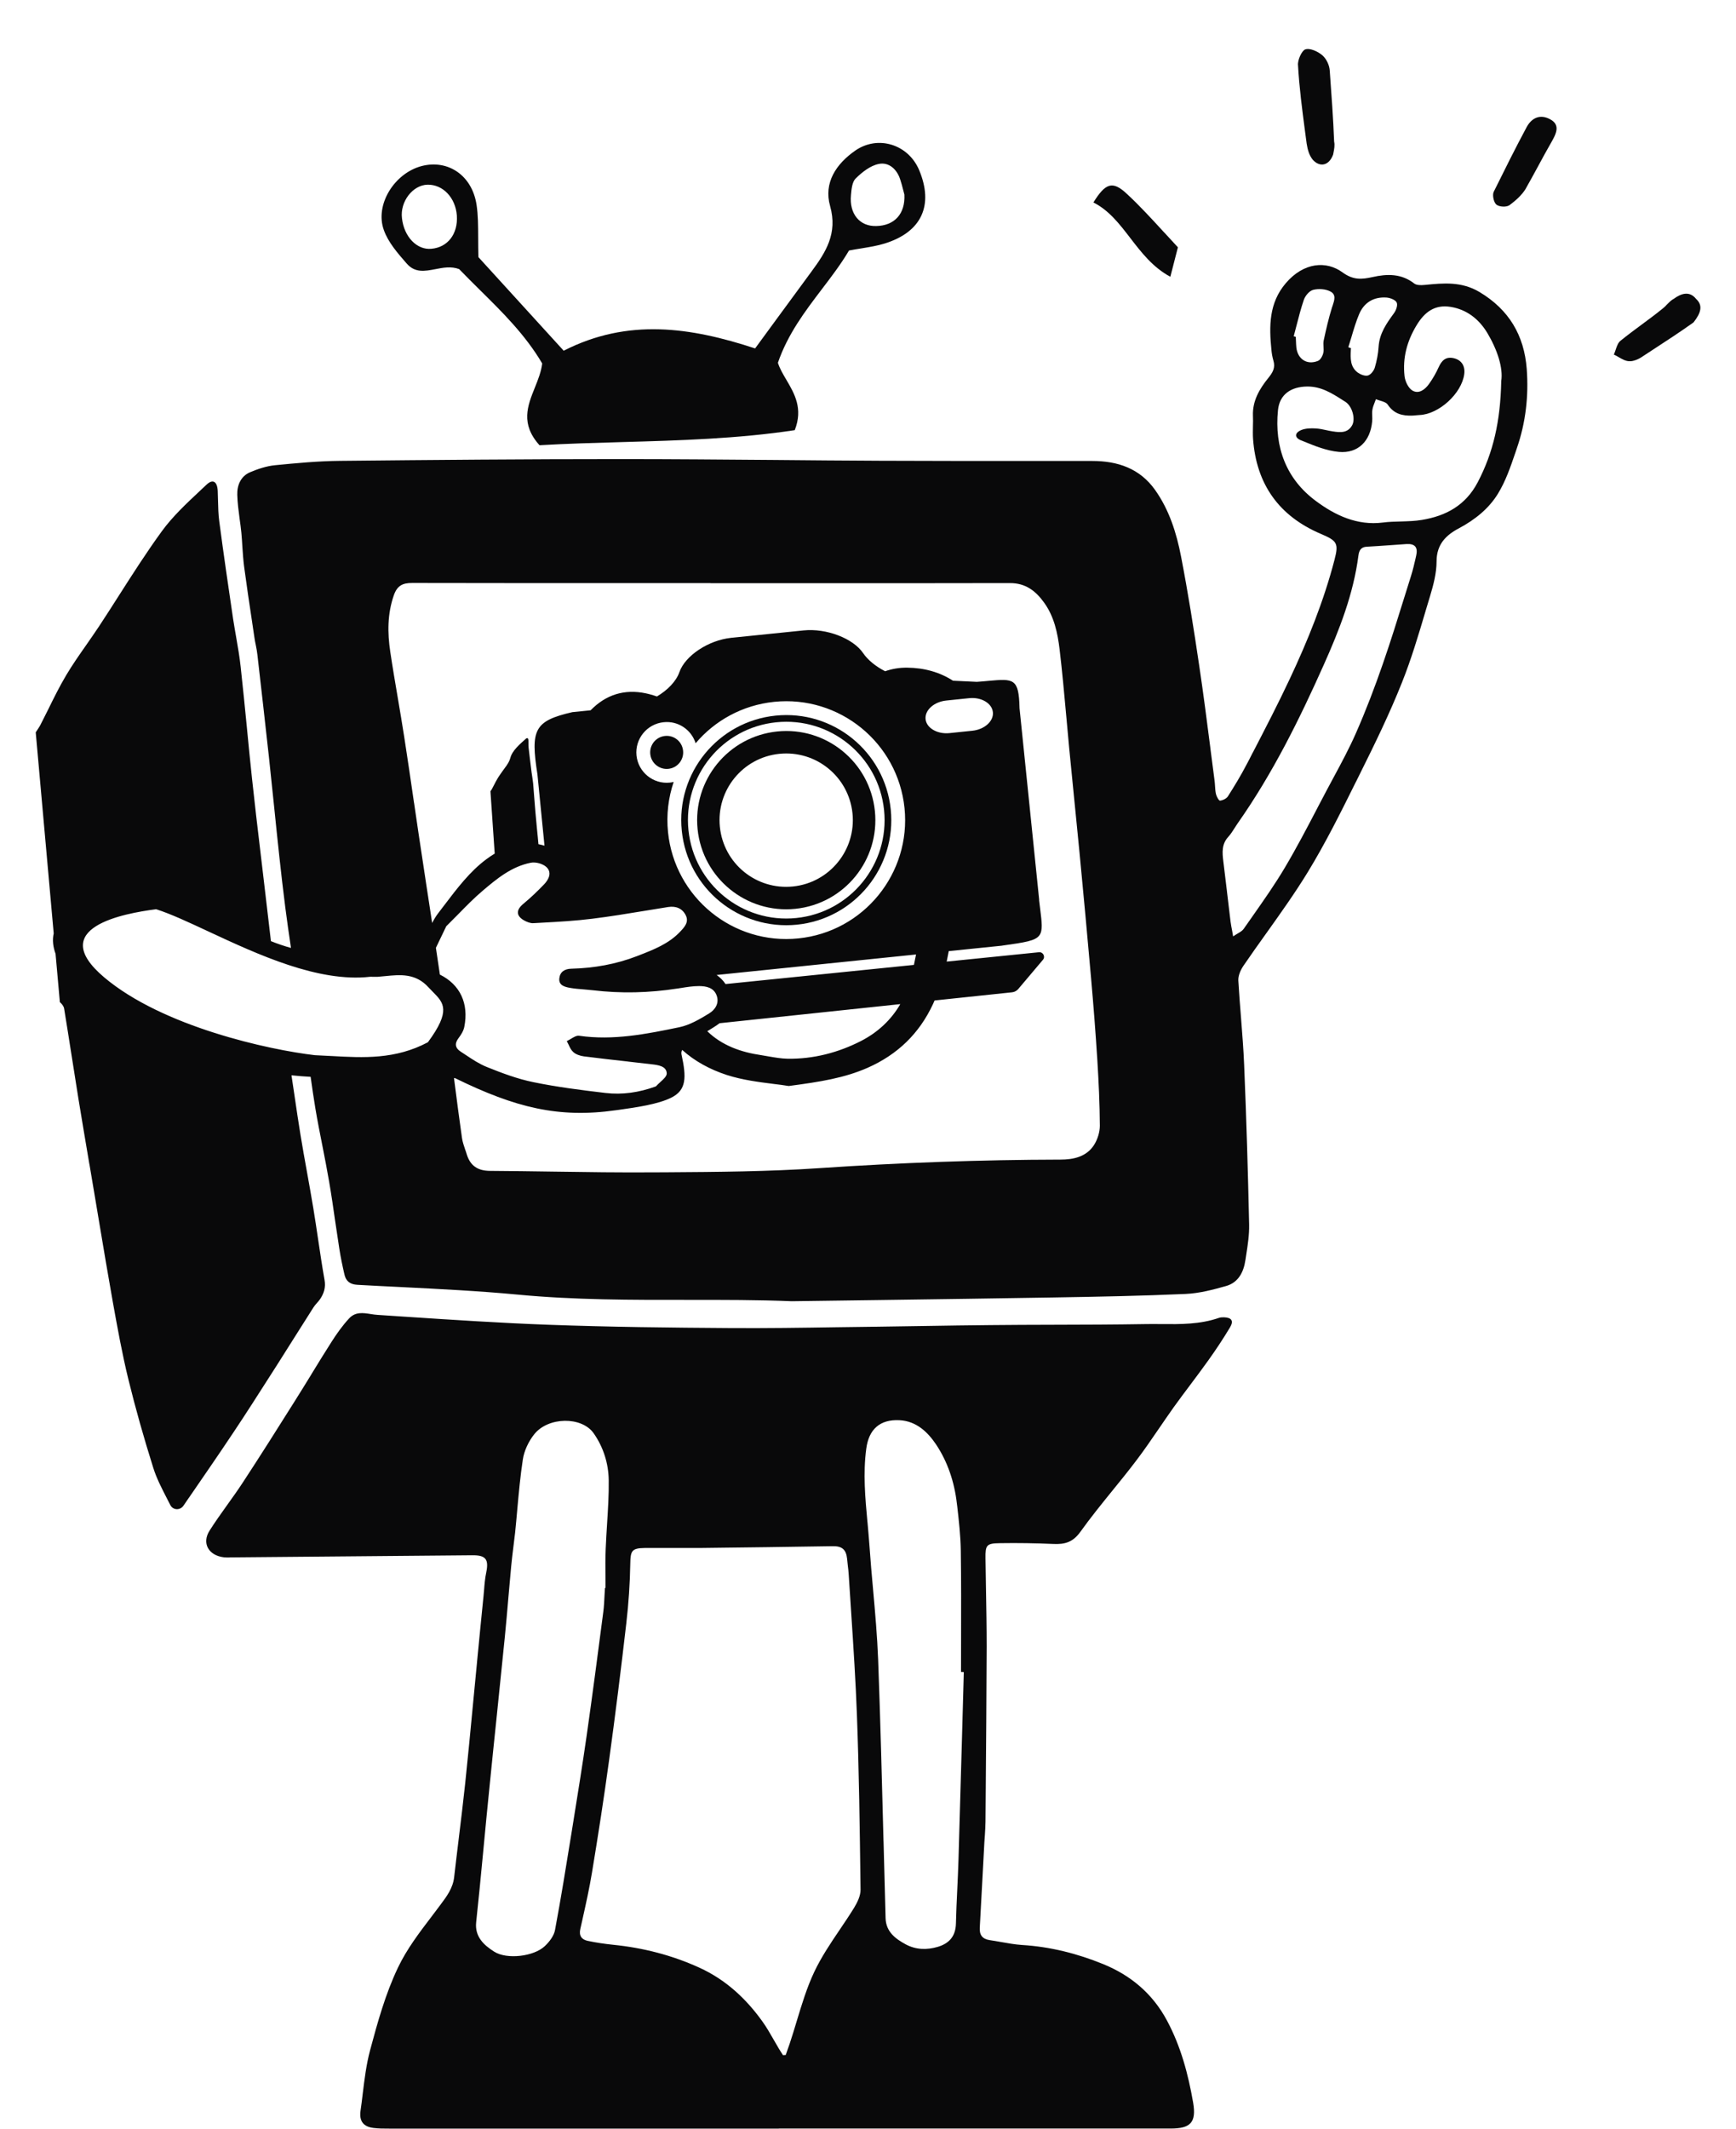 <svg width="31" height="38" viewBox="0 0 31 38" fill="none" xmlns="http://www.w3.org/2000/svg">
<path d="M23.441 2.85C23.565 2.99 23.731 2.963 23.806 2.759C23.808 2.749 23.81 2.738 23.812 2.727C23.824 2.667 23.839 2.592 23.824 2.529C23.808 2.113 23.776 1.69 23.746 1.268C23.741 1.164 23.688 1.055 23.616 0.989C23.53 0.916 23.389 0.852 23.306 0.883C23.245 0.906 23.168 1.076 23.179 1.166C23.201 1.562 23.252 1.946 23.303 2.337C23.313 2.412 23.323 2.487 23.333 2.562C23.351 2.673 23.376 2.769 23.441 2.85Z" fill="#09090A"/>
<path fill-rule="evenodd" clip-rule="evenodd" d="M15.161 4.472C15.018 4.714 14.847 4.938 14.674 5.165C14.375 5.559 14.069 5.96 13.891 6.476C13.923 6.578 13.981 6.677 14.042 6.78C14.186 7.025 14.344 7.293 14.192 7.679C13.177 7.833 12.136 7.863 11.103 7.892C10.611 7.906 10.12 7.92 9.634 7.948C9.29 7.566 9.421 7.242 9.551 6.919C9.608 6.777 9.665 6.635 9.682 6.488C9.383 5.979 8.968 5.57 8.566 5.173C8.441 5.049 8.318 4.927 8.199 4.804C8.056 4.75 7.912 4.778 7.774 4.805C7.587 4.841 7.411 4.875 7.263 4.705L7.254 4.695C7.099 4.517 6.933 4.327 6.855 4.109C6.689 3.655 7.044 3.09 7.531 2.964C8 2.843 8.43 3.13 8.51 3.656C8.538 3.84 8.538 4.03 8.539 4.248V4.248C8.539 4.355 8.54 4.468 8.543 4.59C9.01 5.103 9.524 5.667 10.066 6.261C11.214 5.675 12.335 5.842 13.484 6.22C13.618 6.037 13.749 5.859 13.878 5.682C14.085 5.399 14.288 5.122 14.492 4.846C14.747 4.501 14.96 4.168 14.824 3.681C14.704 3.262 14.932 2.925 15.276 2.686C15.68 2.409 16.218 2.577 16.412 3.033C16.677 3.662 16.46 4.142 15.798 4.347C15.669 4.387 15.534 4.409 15.389 4.433C15.316 4.444 15.24 4.457 15.161 4.472ZM16.126 3.383L16.126 3.383C16.112 3.328 16.096 3.266 16.075 3.203C16.015 3.016 15.868 2.89 15.692 2.927C15.54 2.957 15.394 3.074 15.279 3.187C15.217 3.248 15.205 3.378 15.196 3.48L15.196 3.482C15.163 3.819 15.353 4.045 15.649 4.035C15.972 4.028 16.167 3.819 16.15 3.474C16.142 3.448 16.134 3.417 16.126 3.383ZM8.158 3.848C8.134 3.528 7.91 3.293 7.636 3.297C7.371 3.302 7.141 3.599 7.178 3.896C7.215 4.228 7.445 4.466 7.703 4.441C7.995 4.416 8.18 4.177 8.158 3.848Z" fill="#09090A"/>
<path fill-rule="evenodd" clip-rule="evenodd" d="M15.623 14.478C15.533 13.604 14.752 12.968 13.878 13.058C13.004 13.148 12.368 13.929 12.457 14.803C12.547 15.678 13.329 16.314 14.203 16.224C15.077 16.134 15.713 15.353 15.623 14.478ZM14.16 15.825C14.815 15.758 15.29 15.172 15.223 14.519C15.155 13.864 14.572 13.39 13.917 13.457C13.262 13.524 12.788 14.109 12.855 14.762C12.922 15.417 13.505 15.892 14.16 15.825Z" fill="#09090A"/>
<path fill-rule="evenodd" clip-rule="evenodd" d="M13.849 12.775C14.879 12.669 15.8 13.419 15.906 14.449C16.012 15.48 15.262 16.401 14.232 16.507C13.201 16.612 12.28 15.863 12.175 14.832C12.069 13.802 12.819 12.881 13.849 12.775ZM13.861 12.894C14.826 12.795 15.688 13.497 15.787 14.462C15.886 15.426 15.184 16.289 14.22 16.388C13.255 16.487 12.393 15.785 12.294 14.82C12.195 13.855 12.896 12.993 13.861 12.894Z" fill="#09090A"/>
<path d="M12.198 13.402C12.182 13.238 12.036 13.121 11.876 13.138L11.875 13.138C11.713 13.155 11.595 13.3 11.612 13.462C11.628 13.623 11.774 13.742 11.935 13.725C12.097 13.709 12.215 13.563 12.198 13.402Z" fill="#09090A"/>
<path fill-rule="evenodd" clip-rule="evenodd" d="M15.696 23.208L15.697 23.208C16.764 23.193 17.784 23.179 18.805 23.162C19.595 23.149 20.384 23.134 21.173 23.099C21.416 23.088 21.66 23.024 21.896 22.957C22.113 22.895 22.208 22.709 22.239 22.497C22.241 22.49 22.242 22.482 22.243 22.474L22.246 22.452L22.254 22.401C22.282 22.222 22.309 22.043 22.306 21.864C22.285 20.913 22.257 19.962 22.217 19.011C22.206 18.734 22.183 18.457 22.162 18.181L22.162 18.18C22.144 17.955 22.126 17.729 22.113 17.503C22.109 17.418 22.152 17.318 22.202 17.244C22.336 17.047 22.475 16.853 22.614 16.658L22.615 16.657C22.87 16.299 23.125 15.942 23.353 15.569C23.669 15.052 23.94 14.507 24.21 13.963L24.215 13.954C24.235 13.912 24.256 13.871 24.277 13.829C24.546 13.289 24.812 12.745 25.035 12.184C25.201 11.769 25.329 11.338 25.457 10.907L25.457 10.906C25.483 10.819 25.509 10.732 25.536 10.644C25.597 10.442 25.653 10.229 25.653 10.02C25.654 9.716 25.822 9.552 26.054 9.43C26.337 9.279 26.586 9.08 26.748 8.815C26.886 8.591 26.974 8.334 27.06 8.081L27.061 8.078C27.07 8.051 27.079 8.024 27.088 7.998C27.246 7.541 27.299 7.065 27.263 6.585C27.217 5.987 26.947 5.528 26.418 5.212C26.099 5.023 25.78 5.053 25.447 5.086L25.433 5.087C25.374 5.093 25.296 5.093 25.254 5.061C25.024 4.881 24.768 4.888 24.51 4.946C24.315 4.989 24.165 5.002 23.974 4.863C23.687 4.652 23.281 4.68 22.96 5.056C22.659 5.409 22.661 5.823 22.704 6.248C22.71 6.311 22.721 6.375 22.739 6.436C22.778 6.563 22.729 6.648 22.648 6.748C22.492 6.941 22.364 7.155 22.374 7.422C22.377 7.484 22.376 7.546 22.374 7.609V7.611C22.373 7.686 22.371 7.762 22.376 7.836C22.435 8.647 22.841 9.213 23.585 9.53C23.875 9.654 23.909 9.695 23.83 9.995C23.638 10.732 23.353 11.436 23.03 12.123C22.821 12.568 22.595 13.004 22.369 13.44L22.369 13.44L22.369 13.44L22.368 13.44L22.367 13.442L22.309 13.556C22.294 13.584 22.279 13.613 22.264 13.641C22.162 13.838 22.046 14.029 21.927 14.216C21.901 14.257 21.836 14.287 21.786 14.293C21.765 14.294 21.724 14.22 21.714 14.176C21.703 14.129 21.7 14.08 21.697 14.032C21.695 14.001 21.693 13.969 21.689 13.938C21.665 13.75 21.64 13.563 21.616 13.375L21.616 13.374L21.616 13.371L21.616 13.371C21.552 12.876 21.489 12.38 21.415 11.886C21.319 11.236 21.216 10.585 21.091 9.939C21.01 9.517 20.88 9.104 20.627 8.747C20.354 8.362 19.959 8.229 19.505 8.229C19.252 8.229 18.998 8.229 18.745 8.229H18.745C17.731 8.229 16.717 8.23 15.704 8.225C15.076 8.222 14.449 8.217 13.822 8.211C12.906 8.204 11.991 8.196 11.076 8.196C9.406 8.196 7.737 8.21 6.067 8.227C5.681 8.231 5.295 8.267 4.91 8.305C4.76 8.32 4.609 8.37 4.469 8.429C4.298 8.5 4.232 8.664 4.237 8.834C4.241 8.977 4.26 9.12 4.279 9.263C4.291 9.345 4.302 9.428 4.31 9.51C4.318 9.593 4.323 9.676 4.328 9.759C4.336 9.878 4.344 9.996 4.359 10.114C4.404 10.451 4.454 10.787 4.505 11.123L4.505 11.123L4.505 11.124C4.518 11.212 4.531 11.299 4.544 11.387C4.55 11.431 4.559 11.474 4.568 11.517C4.579 11.573 4.59 11.629 4.596 11.685C4.666 12.297 4.736 12.909 4.803 13.521C4.834 13.814 4.865 14.107 4.895 14.4C4.956 14.999 5.018 15.598 5.094 16.195C5.125 16.438 5.16 16.68 5.196 16.922C5.075 16.889 4.955 16.848 4.838 16.801C4.796 16.443 4.753 16.086 4.712 15.728C4.691 15.553 4.671 15.378 4.65 15.203L4.65 15.203L4.65 15.203C4.598 14.767 4.546 14.331 4.5 13.895C4.467 13.59 4.437 13.285 4.408 12.98C4.372 12.619 4.337 12.258 4.297 11.898C4.278 11.724 4.248 11.551 4.218 11.379C4.199 11.27 4.18 11.161 4.163 11.052C4.077 10.47 3.992 9.887 3.915 9.304C3.899 9.182 3.896 9.057 3.893 8.933C3.892 8.877 3.89 8.82 3.888 8.764C3.88 8.598 3.803 8.544 3.688 8.652C3.65 8.688 3.611 8.724 3.573 8.76L3.573 8.76C3.329 8.989 3.082 9.219 2.888 9.486C2.621 9.853 2.375 10.237 2.13 10.621C2.01 10.809 1.89 10.997 1.768 11.182C1.694 11.294 1.617 11.403 1.541 11.513C1.417 11.69 1.293 11.867 1.183 12.052C1.065 12.25 0.962 12.458 0.86 12.666C0.813 12.759 0.767 12.853 0.719 12.946C0.709 12.965 0.698 12.982 0.679 13.011L0.679 13.011L0.679 13.011C0.668 13.027 0.655 13.048 0.638 13.074L0.959 16.663C0.932 16.782 0.948 16.906 0.992 17.027L1.069 17.89C1.103 17.919 1.138 17.962 1.145 18.004C1.191 18.284 1.235 18.565 1.279 18.846C1.319 19.105 1.36 19.365 1.402 19.624C1.465 20.011 1.531 20.397 1.596 20.783L1.596 20.783L1.597 20.784C1.625 20.952 1.654 21.12 1.682 21.288C1.713 21.471 1.744 21.654 1.774 21.837C1.852 22.303 1.93 22.769 2.013 23.234L2.015 23.245C2.098 23.706 2.181 24.168 2.292 24.622C2.422 25.153 2.572 25.679 2.736 26.2C2.794 26.387 2.886 26.564 2.976 26.74L2.976 26.74C2.998 26.782 3.019 26.823 3.04 26.865C3.088 26.962 3.216 26.966 3.276 26.879C3.31 26.83 3.343 26.782 3.376 26.733L3.378 26.731L3.378 26.731C3.647 26.34 3.916 25.95 4.179 25.555C4.401 25.223 4.615 24.886 4.83 24.55L4.83 24.55C4.874 24.48 4.918 24.411 4.963 24.342C5.066 24.18 5.168 24.018 5.27 23.856C5.379 23.683 5.488 23.51 5.598 23.338C5.616 23.31 5.638 23.285 5.659 23.261C5.68 23.238 5.7 23.215 5.717 23.19C5.786 23.086 5.819 22.981 5.795 22.847C5.752 22.605 5.716 22.362 5.68 22.12C5.653 21.938 5.626 21.756 5.596 21.575C5.561 21.361 5.522 21.148 5.484 20.935C5.443 20.71 5.403 20.485 5.366 20.26C5.327 20.019 5.291 19.779 5.256 19.538C5.239 19.424 5.222 19.31 5.205 19.196C5.318 19.208 5.432 19.217 5.547 19.223C5.573 19.41 5.6 19.597 5.631 19.783C5.669 20.011 5.714 20.238 5.759 20.464C5.8 20.673 5.841 20.883 5.877 21.093C5.918 21.331 5.953 21.571 5.987 21.811C6.011 21.97 6.034 22.13 6.059 22.289C6.083 22.446 6.116 22.602 6.152 22.757C6.18 22.874 6.255 22.929 6.381 22.936C6.639 22.951 6.898 22.963 7.157 22.976H7.158C7.851 23.011 8.545 23.045 9.235 23.11C10.26 23.208 11.287 23.206 12.278 23.205C12.915 23.205 13.538 23.204 14.137 23.229C14.67 23.222 15.188 23.215 15.696 23.208H15.696ZM7.605 15.745C7.642 15.989 7.68 16.233 7.717 16.477C7.747 16.418 7.781 16.36 7.822 16.306C7.861 16.256 7.899 16.205 7.938 16.154L7.938 16.154C8.162 15.859 8.392 15.556 8.683 15.34C8.734 15.302 8.784 15.268 8.834 15.238L8.758 14.126L8.76 14.122L8.762 14.119C8.765 14.116 8.767 14.113 8.768 14.111C8.771 14.106 8.774 14.103 8.775 14.1C8.777 14.098 8.778 14.097 8.779 14.095C8.791 14.072 8.803 14.049 8.815 14.027L8.815 14.027C8.841 13.976 8.867 13.925 8.897 13.877C8.926 13.832 8.957 13.789 8.988 13.746C9.008 13.719 9.027 13.693 9.046 13.666C9.092 13.599 9.103 13.564 9.113 13.53C9.124 13.494 9.134 13.46 9.186 13.391C9.236 13.327 9.297 13.271 9.359 13.216L9.375 13.202C9.379 13.198 9.383 13.194 9.388 13.19C9.417 13.164 9.435 13.178 9.436 13.219C9.437 13.233 9.437 13.247 9.437 13.261C9.437 13.291 9.437 13.322 9.44 13.352C9.456 13.496 9.474 13.64 9.492 13.784C9.496 13.811 9.5 13.838 9.504 13.865L9.504 13.865L9.504 13.865L9.504 13.865C9.51 13.908 9.517 13.95 9.521 13.993C9.529 14.082 9.536 14.172 9.542 14.261L9.542 14.261C9.548 14.336 9.554 14.412 9.56 14.487C9.569 14.595 9.58 14.702 9.59 14.81C9.595 14.853 9.599 14.896 9.603 14.94C9.607 14.983 9.611 15.026 9.615 15.07C9.651 15.077 9.687 15.086 9.723 15.097L9.597 13.824C9.472 13.024 9.541 12.87 10.22 12.713L10.546 12.68C10.562 12.663 10.579 12.647 10.597 12.631C10.881 12.369 11.22 12.292 11.604 12.394C11.648 12.406 11.69 12.419 11.731 12.433C11.924 12.318 12.075 12.162 12.132 11.999C12.234 11.705 12.651 11.428 13.058 11.386L14.349 11.254C14.756 11.212 15.236 11.395 15.415 11.662C15.497 11.782 15.638 11.897 15.806 11.983C15.929 11.939 16.062 11.917 16.203 11.919C16.505 11.922 16.781 11.999 17.018 12.152L17.443 12.172C17.518 12.167 17.586 12.161 17.647 12.155C18.102 12.114 18.194 12.106 18.206 12.642L18.557 16.066L18.555 16.066C18.562 16.122 18.568 16.174 18.574 16.222L18.574 16.222L18.574 16.222C18.605 16.471 18.622 16.608 18.563 16.693C18.492 16.797 18.306 16.823 17.894 16.881L17.891 16.882L16.942 16.979C16.93 17.042 16.918 17.104 16.905 17.166L18.552 16.999C18.626 16.991 18.672 17.077 18.624 17.134L18.182 17.657C18.154 17.689 18.115 17.71 18.073 17.714L16.689 17.86C16.679 17.884 16.669 17.907 16.658 17.93C16.415 18.449 16.031 18.823 15.497 19.06C15.082 19.243 14.653 19.312 14.084 19.387C14.002 19.373 13.908 19.361 13.807 19.349L13.807 19.349C13.555 19.317 13.258 19.28 12.978 19.19C12.673 19.09 12.404 18.943 12.182 18.743C12.168 18.77 12.164 18.797 12.17 18.825C12.259 19.232 12.26 19.458 11.989 19.594C11.75 19.714 11.359 19.769 11.047 19.813L10.994 19.82C9.978 19.964 9.204 19.775 8.129 19.248L8.107 19.244L8.113 19.292C8.157 19.634 8.201 19.976 8.25 20.317C8.26 20.385 8.283 20.451 8.305 20.517C8.316 20.547 8.326 20.576 8.335 20.607C8.398 20.812 8.533 20.901 8.75 20.902C9.127 20.904 9.504 20.91 9.88 20.915L9.88 20.915C10.474 20.924 11.067 20.932 11.66 20.928L11.9 20.927C12.811 20.921 13.725 20.915 14.633 20.853C16.067 20.756 17.501 20.704 18.938 20.701C19.163 20.701 19.402 20.653 19.538 20.437C19.599 20.34 19.64 20.211 19.64 20.096C19.638 19.703 19.619 19.31 19.595 18.919C19.564 18.431 19.526 17.944 19.483 17.456C19.418 16.71 19.348 15.965 19.277 15.22C19.243 14.87 19.208 14.519 19.173 14.169L19.173 14.169C19.146 13.896 19.119 13.622 19.092 13.349C19.074 13.159 19.057 12.969 19.04 12.779C19.004 12.382 18.968 11.984 18.921 11.589C18.886 11.301 18.825 11.011 18.65 10.765C18.499 10.552 18.317 10.408 18.034 10.409C16.698 10.412 15.362 10.412 14.026 10.411C13.58 10.411 13.135 10.411 12.69 10.411V10.409C12.28 10.409 11.87 10.409 11.46 10.409H11.46C10.093 10.41 8.727 10.41 7.362 10.407C7.192 10.406 7.093 10.452 7.032 10.628C6.917 10.961 6.918 11.296 6.969 11.635C7.01 11.911 7.057 12.186 7.104 12.462L7.104 12.462C7.143 12.695 7.183 12.927 7.219 13.16C7.28 13.552 7.337 13.944 7.394 14.337L7.394 14.337L7.395 14.338C7.418 14.502 7.442 14.666 7.467 14.83L7.486 14.957C7.526 15.219 7.565 15.482 7.605 15.744L7.605 15.745ZM7.784 16.92C7.808 17.079 7.831 17.238 7.855 17.398C8.215 17.576 8.375 17.913 8.291 18.332C8.277 18.403 8.234 18.472 8.189 18.531C8.113 18.63 8.129 18.71 8.226 18.773C8.257 18.793 8.288 18.813 8.319 18.834C8.439 18.914 8.56 18.994 8.692 19.047C8.96 19.155 9.236 19.259 9.518 19.317C9.944 19.405 10.378 19.46 10.811 19.511C11.113 19.547 11.412 19.502 11.7 19.398C11.701 19.398 11.702 19.397 11.703 19.397L11.703 19.397L11.704 19.397C11.707 19.396 11.711 19.395 11.714 19.392C11.735 19.369 11.761 19.345 11.788 19.32C11.848 19.266 11.909 19.211 11.906 19.16C11.9 19.031 11.751 19.012 11.635 18.999C11.495 18.982 11.356 18.966 11.216 18.951L11.215 18.951L11.214 18.95L11.214 18.95L11.213 18.95L11.213 18.95L11.213 18.95C10.951 18.921 10.688 18.891 10.427 18.858C10.359 18.849 10.282 18.823 10.235 18.779C10.198 18.745 10.175 18.697 10.153 18.648L10.153 18.648C10.143 18.627 10.132 18.605 10.121 18.585C10.145 18.574 10.168 18.56 10.193 18.546C10.244 18.515 10.296 18.483 10.342 18.49C10.952 18.578 11.545 18.459 12.134 18.337C12.319 18.298 12.497 18.193 12.662 18.092C12.768 18.027 12.849 17.912 12.797 17.77C12.745 17.629 12.61 17.604 12.485 17.603C12.376 17.603 12.266 17.62 12.157 17.638C12.147 17.639 12.137 17.641 12.128 17.642L12.114 17.645C12.108 17.645 12.102 17.646 12.096 17.647C11.592 17.725 11.088 17.738 10.581 17.677C10.528 17.671 10.475 17.666 10.422 17.662C10.34 17.656 10.258 17.649 10.178 17.635C10.086 17.618 9.973 17.592 9.988 17.463C10.001 17.349 10.083 17.296 10.201 17.293C10.606 17.283 11.002 17.213 11.378 17.067L11.409 17.055C11.673 16.952 11.942 16.848 12.145 16.633L12.146 16.632C12.223 16.55 12.305 16.462 12.247 16.342C12.186 16.216 12.07 16.17 11.93 16.192C11.793 16.214 11.655 16.236 11.517 16.259L11.517 16.259L11.517 16.259C11.204 16.311 10.89 16.362 10.576 16.401C10.282 16.438 9.985 16.455 9.688 16.471L9.688 16.471C9.634 16.474 9.581 16.477 9.527 16.48C9.471 16.484 9.407 16.458 9.357 16.43C9.212 16.347 9.216 16.242 9.345 16.135C9.476 16.027 9.599 15.909 9.717 15.786C9.801 15.698 9.86 15.574 9.757 15.478C9.694 15.419 9.566 15.384 9.48 15.401C9.138 15.467 8.873 15.685 8.617 15.903C8.467 16.03 8.329 16.171 8.18 16.323L8.179 16.323L8.179 16.323L8.179 16.324C8.112 16.392 8.043 16.462 7.969 16.535C7.912 16.652 7.849 16.784 7.784 16.92ZM26.808 6.802C26.793 7.519 26.666 8.078 26.389 8.607C26.173 9.021 25.822 9.21 25.393 9.281C25.27 9.302 25.144 9.305 25.018 9.309C24.91 9.312 24.802 9.314 24.696 9.328C24.235 9.387 23.84 9.198 23.5 8.945C22.968 8.553 22.755 7.983 22.821 7.323C22.849 7.039 23.055 6.903 23.343 6.9C23.592 6.898 23.782 7.019 23.974 7.141L23.994 7.154C24.004 7.16 24.014 7.166 24.023 7.172C24.148 7.25 24.206 7.475 24.148 7.587C24.07 7.734 23.933 7.722 23.799 7.701C23.761 7.696 23.722 7.687 23.684 7.679C23.623 7.666 23.563 7.653 23.502 7.649C23.416 7.643 23.32 7.645 23.242 7.675C23.118 7.724 23.109 7.811 23.233 7.861L23.266 7.874C23.473 7.959 23.689 8.047 23.907 8.067C24.253 8.099 24.472 7.872 24.503 7.522C24.506 7.491 24.505 7.46 24.504 7.429C24.502 7.39 24.501 7.352 24.507 7.315C24.514 7.269 24.532 7.225 24.549 7.181C24.557 7.162 24.564 7.144 24.57 7.126C24.593 7.136 24.619 7.144 24.645 7.152C24.701 7.169 24.756 7.186 24.781 7.223C24.891 7.389 25.043 7.426 25.221 7.419C25.242 7.419 25.263 7.416 25.285 7.414C25.306 7.412 25.327 7.41 25.348 7.409C25.694 7.396 26.101 7.025 26.147 6.68C26.167 6.533 26.098 6.426 25.959 6.394C25.819 6.362 25.745 6.434 25.69 6.556C25.643 6.661 25.584 6.762 25.517 6.856C25.445 6.956 25.334 7.04 25.22 6.971C25.147 6.926 25.091 6.806 25.081 6.714C25.045 6.389 25.124 6.09 25.297 5.805C25.442 5.566 25.624 5.434 25.902 5.478C26.191 5.524 26.408 5.695 26.557 5.94C26.738 6.242 26.844 6.567 26.808 6.802ZM22.02 16.716C22.014 16.678 22.007 16.644 22.002 16.613C21.99 16.552 21.981 16.502 21.974 16.452C21.953 16.273 21.931 16.094 21.91 15.915L21.91 15.914L21.91 15.912C21.888 15.734 21.867 15.555 21.845 15.376C21.826 15.221 21.813 15.072 21.932 14.941C21.976 14.893 22.011 14.837 22.047 14.781L22.047 14.781C22.066 14.752 22.084 14.722 22.104 14.694C22.725 13.81 23.202 12.847 23.64 11.865C23.919 11.242 24.169 10.602 24.258 9.915C24.269 9.831 24.3 9.765 24.405 9.76C24.539 9.753 24.672 9.743 24.804 9.734C24.909 9.726 25.014 9.719 25.119 9.712C25.268 9.704 25.323 9.772 25.289 9.919L25.279 9.963L25.279 9.964L25.279 9.964C25.255 10.068 25.231 10.173 25.199 10.274C25.161 10.396 25.123 10.518 25.085 10.639L25.085 10.64L25.084 10.642C24.959 11.045 24.833 11.449 24.695 11.847C24.55 12.267 24.391 12.684 24.212 13.09C24.095 13.356 23.957 13.613 23.819 13.869L23.819 13.869C23.779 13.943 23.739 14.017 23.7 14.091C23.641 14.202 23.583 14.314 23.524 14.425L23.524 14.426L23.524 14.426C23.337 14.784 23.15 15.141 22.944 15.488C22.769 15.784 22.57 16.066 22.372 16.349C22.318 16.426 22.264 16.503 22.21 16.58C22.187 16.614 22.149 16.637 22.101 16.665L22.101 16.665C22.076 16.68 22.049 16.696 22.02 16.716ZM24.124 6.214C24.117 6.212 24.11 6.21 24.103 6.208L24.098 6.206L24.093 6.205C24.087 6.203 24.082 6.201 24.077 6.199C24.096 6.14 24.114 6.08 24.132 6.02C24.173 5.881 24.214 5.742 24.27 5.609C24.358 5.399 24.533 5.295 24.763 5.312C24.827 5.318 24.919 5.353 24.941 5.401C24.963 5.448 24.93 5.542 24.891 5.593C24.759 5.774 24.633 5.952 24.618 6.189C24.61 6.314 24.586 6.441 24.55 6.562C24.533 6.618 24.479 6.688 24.428 6.703C24.376 6.718 24.297 6.687 24.247 6.652C24.108 6.549 24.115 6.397 24.122 6.247L24.122 6.247L24.122 6.247L24.122 6.246L24.122 6.246C24.123 6.235 24.123 6.225 24.124 6.214ZM23.107 6.004L23.102 6.003C23.119 5.942 23.134 5.881 23.15 5.819L23.15 5.819C23.19 5.662 23.231 5.505 23.283 5.352C23.308 5.279 23.383 5.19 23.451 5.174C23.547 5.15 23.674 5.158 23.76 5.205C23.862 5.26 23.829 5.358 23.798 5.453C23.794 5.464 23.79 5.476 23.786 5.487C23.725 5.682 23.68 5.881 23.637 6.08C23.63 6.115 23.632 6.152 23.634 6.189C23.637 6.227 23.639 6.265 23.63 6.301C23.618 6.355 23.579 6.426 23.534 6.443C23.339 6.521 23.173 6.412 23.149 6.203C23.145 6.162 23.144 6.122 23.142 6.081C23.141 6.058 23.14 6.036 23.139 6.013C23.133 6.011 23.127 6.01 23.121 6.008C23.117 6.007 23.114 6.006 23.111 6.005L23.11 6.005L23.107 6.004ZM12.63 18.409C12.891 18.662 13.227 18.783 13.592 18.836C13.637 18.843 13.682 18.851 13.727 18.859L13.727 18.859C13.839 18.878 13.951 18.898 14.064 18.9C14.526 18.907 14.969 18.791 15.374 18.584C15.676 18.429 15.914 18.206 16.077 17.925L12.85 18.266C12.784 18.315 12.707 18.363 12.63 18.409ZM12.956 17.567L16.32 17.225C16.333 17.163 16.346 17.101 16.358 17.039L12.797 17.405C12.858 17.449 12.913 17.501 12.956 17.567ZM17.73 12.714C17.747 12.873 17.581 13.023 17.363 13.045L16.956 13.087C16.737 13.11 16.544 12.996 16.528 12.838C16.512 12.678 16.678 12.529 16.896 12.506L17.303 12.464C17.521 12.44 17.714 12.553 17.73 12.714ZM11.849 12.893C12.11 12.864 12.346 13.027 12.422 13.268C12.764 12.864 13.256 12.588 13.824 12.529C14.99 12.41 16.032 13.258 16.152 14.424C16.271 15.59 15.423 16.633 14.257 16.752C13.091 16.872 12.049 16.023 11.929 14.857C11.897 14.544 11.935 14.239 12.03 13.959C12.007 13.964 11.984 13.969 11.96 13.971C11.663 14.001 11.397 13.784 11.366 13.487C11.336 13.19 11.552 12.924 11.849 12.893ZM5.927 18.852C5.826 18.846 5.725 18.841 5.625 18.837C4.806 18.742 2.905 18.33 1.859 17.446C0.813 16.561 2.208 16.306 2.788 16.231C3.049 16.314 3.372 16.465 3.732 16.633C4.602 17.038 5.685 17.542 6.61 17.437L6.738 17.438C6.785 17.435 6.833 17.43 6.882 17.425C7.146 17.399 7.422 17.371 7.653 17.627C7.68 17.656 7.707 17.683 7.732 17.709C7.922 17.901 8.059 18.04 7.641 18.606C7.06 18.915 6.487 18.883 5.927 18.852Z" fill="#09090A"/>
<path fill-rule="evenodd" clip-rule="evenodd" d="M20.905 37.998H13.908L13.909 37.999C11.592 37.999 9.276 37.999 6.959 37.999L6.944 37.999C6.854 37.999 6.762 37.999 6.673 37.988C6.489 37.966 6.412 37.866 6.438 37.681C6.453 37.58 6.465 37.479 6.477 37.378C6.509 37.116 6.541 36.853 6.609 36.599C6.743 36.099 6.884 35.591 7.106 35.126C7.262 34.797 7.489 34.499 7.714 34.204L7.714 34.204C7.766 34.135 7.818 34.066 7.869 33.998C7.983 33.846 8.088 33.703 8.11 33.509C8.136 33.28 8.164 33.05 8.192 32.821L8.192 32.821C8.232 32.492 8.272 32.164 8.307 31.836C8.358 31.352 8.404 30.867 8.45 30.383L8.45 30.383C8.472 30.154 8.494 29.926 8.516 29.698L8.521 29.643C8.558 29.261 8.595 28.878 8.634 28.496C8.637 28.459 8.64 28.422 8.644 28.384C8.652 28.279 8.661 28.173 8.683 28.07C8.731 27.836 8.675 27.761 8.432 27.764C6.991 27.777 5.549 27.79 4.107 27.802L4.095 27.803H4.095C4.062 27.803 4.029 27.804 3.995 27.8C3.724 27.767 3.599 27.548 3.743 27.323C3.843 27.165 3.952 27.014 4.06 26.862C4.155 26.73 4.249 26.598 4.338 26.462C4.654 25.98 4.962 25.492 5.269 25.004C5.369 24.846 5.466 24.687 5.564 24.528L5.564 24.528L5.564 24.528L5.564 24.527C5.682 24.335 5.799 24.143 5.921 23.953C6.014 23.807 6.117 23.662 6.235 23.535C6.347 23.415 6.483 23.436 6.621 23.458C6.662 23.464 6.704 23.471 6.745 23.473C6.911 23.484 7.077 23.495 7.242 23.506L7.243 23.506H7.244C8.092 23.562 8.94 23.618 9.79 23.649C10.875 23.689 11.961 23.701 13.048 23.708C13.683 23.712 14.318 23.703 14.953 23.693L14.956 23.693C15.183 23.69 15.411 23.687 15.638 23.684C15.927 23.68 16.216 23.676 16.505 23.671C16.9 23.665 17.294 23.658 17.689 23.655C18.058 23.651 18.427 23.65 18.796 23.649C19.349 23.648 19.903 23.646 20.456 23.637C20.549 23.635 20.642 23.636 20.735 23.637H20.736C21.082 23.64 21.428 23.643 21.764 23.527C21.793 23.517 21.827 23.515 21.858 23.516C21.993 23.521 22.034 23.579 21.965 23.695C21.845 23.895 21.716 24.09 21.581 24.279C21.478 24.424 21.371 24.566 21.265 24.708L21.265 24.708C21.162 24.846 21.058 24.983 20.958 25.123C20.867 25.251 20.778 25.381 20.689 25.511C20.557 25.704 20.425 25.897 20.283 26.083C20.148 26.261 20.008 26.434 19.867 26.607C19.67 26.85 19.474 27.092 19.292 27.346C19.157 27.534 19.012 27.571 18.81 27.562C18.493 27.548 18.176 27.543 17.859 27.548C17.616 27.551 17.595 27.58 17.598 27.818C17.601 28.002 17.604 28.186 17.607 28.369L17.607 28.37C17.613 28.712 17.619 29.054 17.619 29.396C17.616 30.278 17.609 31.16 17.602 32.042L17.602 32.043C17.601 32.203 17.599 32.362 17.598 32.522C17.597 32.602 17.592 32.681 17.587 32.761L17.587 32.761C17.584 32.803 17.581 32.846 17.578 32.888C17.571 33.02 17.564 33.152 17.557 33.284C17.537 33.66 17.517 34.037 17.496 34.414C17.489 34.542 17.542 34.614 17.671 34.634C17.739 34.644 17.807 34.656 17.875 34.668H17.875C18 34.69 18.126 34.713 18.252 34.721C18.755 34.752 19.238 34.874 19.699 35.062C20.19 35.262 20.582 35.588 20.84 36.072C21.087 36.534 21.218 37.028 21.306 37.535C21.367 37.891 21.257 37.998 20.905 37.998ZM14.03 36.685C14.022 36.685 14.014 36.686 14.006 36.686C13.998 36.687 13.99 36.687 13.982 36.688C13.971 36.671 13.961 36.655 13.951 36.639L13.95 36.639L13.941 36.624L13.937 36.617L13.932 36.609C13.924 36.597 13.916 36.584 13.908 36.571C13.877 36.52 13.847 36.467 13.817 36.414C13.752 36.301 13.688 36.188 13.612 36.083C13.318 35.673 12.954 35.338 12.491 35.127C12 34.903 11.484 34.771 10.947 34.717C10.795 34.701 10.642 34.679 10.493 34.647C10.386 34.624 10.335 34.555 10.363 34.434C10.375 34.381 10.387 34.328 10.399 34.275L10.399 34.274C10.462 33.992 10.525 33.709 10.572 33.423C10.682 32.759 10.785 32.094 10.876 31.427C10.988 30.612 11.09 29.796 11.184 28.979C11.225 28.626 11.249 28.27 11.255 27.916C11.259 27.685 11.279 27.637 11.515 27.634C11.685 27.633 11.854 27.633 12.024 27.634H12.024C12.183 27.635 12.342 27.635 12.501 27.634C13.29 27.625 14.079 27.615 14.868 27.602C15.036 27.599 15.11 27.66 15.127 27.829C15.13 27.867 15.135 27.905 15.139 27.944L15.139 27.944C15.146 28 15.153 28.057 15.156 28.114C15.171 28.35 15.187 28.586 15.202 28.822L15.202 28.823C15.241 29.418 15.28 30.014 15.302 30.611C15.34 31.626 15.353 32.642 15.366 33.657V33.657L15.367 33.734C15.368 33.84 15.312 33.957 15.254 34.053C15.171 34.188 15.082 34.32 14.992 34.453L14.992 34.453L14.992 34.453C14.829 34.694 14.667 34.935 14.543 35.196C14.409 35.478 14.318 35.781 14.226 36.084L14.226 36.084C14.186 36.218 14.145 36.352 14.101 36.484C14.087 36.526 14.072 36.567 14.057 36.609L14.057 36.609L14.04 36.659C14.037 36.668 14.034 36.676 14.03 36.685ZM10.813 28.347H10.803C10.8 28.392 10.798 28.438 10.795 28.483C10.79 28.581 10.786 28.679 10.773 28.776C10.677 29.513 10.581 30.249 10.476 30.984C10.402 31.5 10.319 32.015 10.236 32.53L10.201 32.748C10.109 33.318 10.017 33.887 9.911 34.454C9.892 34.559 9.809 34.666 9.728 34.742C9.532 34.927 9.053 34.984 8.826 34.841C8.641 34.724 8.476 34.574 8.503 34.316C8.525 34.112 8.546 33.908 8.566 33.703C8.586 33.496 8.606 33.289 8.626 33.082L8.626 33.081C8.665 32.67 8.704 32.26 8.746 31.85C8.787 31.437 8.83 31.024 8.873 30.611C8.921 30.148 8.968 29.685 9.015 29.221C9.038 28.989 9.058 28.756 9.078 28.523L9.078 28.522C9.094 28.333 9.111 28.144 9.129 27.954C9.139 27.848 9.152 27.742 9.165 27.636L9.165 27.636C9.177 27.542 9.189 27.448 9.199 27.355C9.213 27.22 9.225 27.084 9.237 26.949L9.237 26.948C9.264 26.65 9.291 26.352 9.336 26.057C9.359 25.899 9.439 25.731 9.539 25.605C9.789 25.29 10.388 25.283 10.601 25.586C10.775 25.834 10.866 26.126 10.87 26.424C10.874 26.681 10.857 26.939 10.841 27.197C10.832 27.347 10.822 27.497 10.816 27.647C10.809 27.813 10.81 27.979 10.812 28.145V28.145C10.812 28.212 10.813 28.28 10.813 28.347ZM17.161 29.848C17.165 29.848 17.168 29.848 17.172 29.848L17.177 29.848L17.195 29.848L17.2 29.849L17.203 29.849L17.206 29.849L17.211 29.849C17.203 30.125 17.196 30.401 17.188 30.677L17.188 30.683L17.188 30.684C17.165 31.521 17.141 32.357 17.116 33.193C17.111 33.372 17.102 33.551 17.094 33.73L17.094 33.731C17.084 33.934 17.075 34.137 17.07 34.34C17.064 34.567 16.949 34.694 16.744 34.755C16.549 34.812 16.353 34.807 16.172 34.709C15.988 34.609 15.821 34.484 15.814 34.243C15.802 33.789 15.79 33.334 15.778 32.879L15.777 32.865C15.749 31.785 15.721 30.704 15.681 29.624C15.665 29.208 15.628 28.794 15.591 28.38L15.591 28.379C15.567 28.117 15.544 27.855 15.526 27.593C15.516 27.453 15.503 27.313 15.491 27.174L15.49 27.172C15.45 26.737 15.41 26.302 15.469 25.862C15.514 25.516 15.712 25.335 16.063 25.353C16.366 25.369 16.568 25.567 16.715 25.785C16.924 26.098 17.044 26.462 17.087 26.841L17.093 26.886C17.123 27.15 17.153 27.415 17.157 27.68C17.165 28.207 17.163 28.734 17.162 29.261V29.263C17.162 29.458 17.161 29.653 17.161 29.848Z" fill="#09090A"/>
<path d="M21.034 4.415L20.899 4.941C20.586 4.772 20.383 4.508 20.185 4.251C19.992 4 19.805 3.756 19.525 3.614C19.741 3.268 19.866 3.22 20.124 3.462C20.353 3.674 20.567 3.908 20.79 4.151L20.79 4.151L20.791 4.151C20.87 4.238 20.951 4.326 21.034 4.415Z" fill="#09090A"/>
<path d="M27.469 2.962L27.469 2.962L27.469 2.962C27.393 3.102 27.317 3.242 27.24 3.377C27.175 3.483 27.061 3.585 26.96 3.659C26.906 3.703 26.773 3.694 26.723 3.654C26.673 3.615 26.647 3.484 26.672 3.427C26.865 3.038 27.058 2.648 27.264 2.265C27.355 2.101 27.505 2.033 27.682 2.13C27.874 2.233 27.784 2.396 27.699 2.546C27.621 2.681 27.545 2.821 27.469 2.962Z" fill="#09090A"/>
<path d="M30.241 5.756C29.995 5.931 29.748 6.092 29.496 6.256C29.443 6.29 29.39 6.325 29.337 6.36C29.273 6.407 29.166 6.456 29.088 6.448C29.022 6.444 28.965 6.41 28.907 6.377C28.878 6.36 28.849 6.343 28.819 6.33C28.831 6.302 28.841 6.273 28.851 6.244C28.873 6.178 28.895 6.115 28.939 6.082C29.061 5.983 29.188 5.889 29.315 5.795C29.442 5.701 29.57 5.607 29.691 5.508C29.721 5.485 29.746 5.458 29.771 5.432C29.81 5.393 29.846 5.356 29.891 5.333C30.019 5.239 30.17 5.188 30.287 5.336C30.413 5.451 30.376 5.585 30.241 5.756Z" fill="#09090A"/>
</svg>
